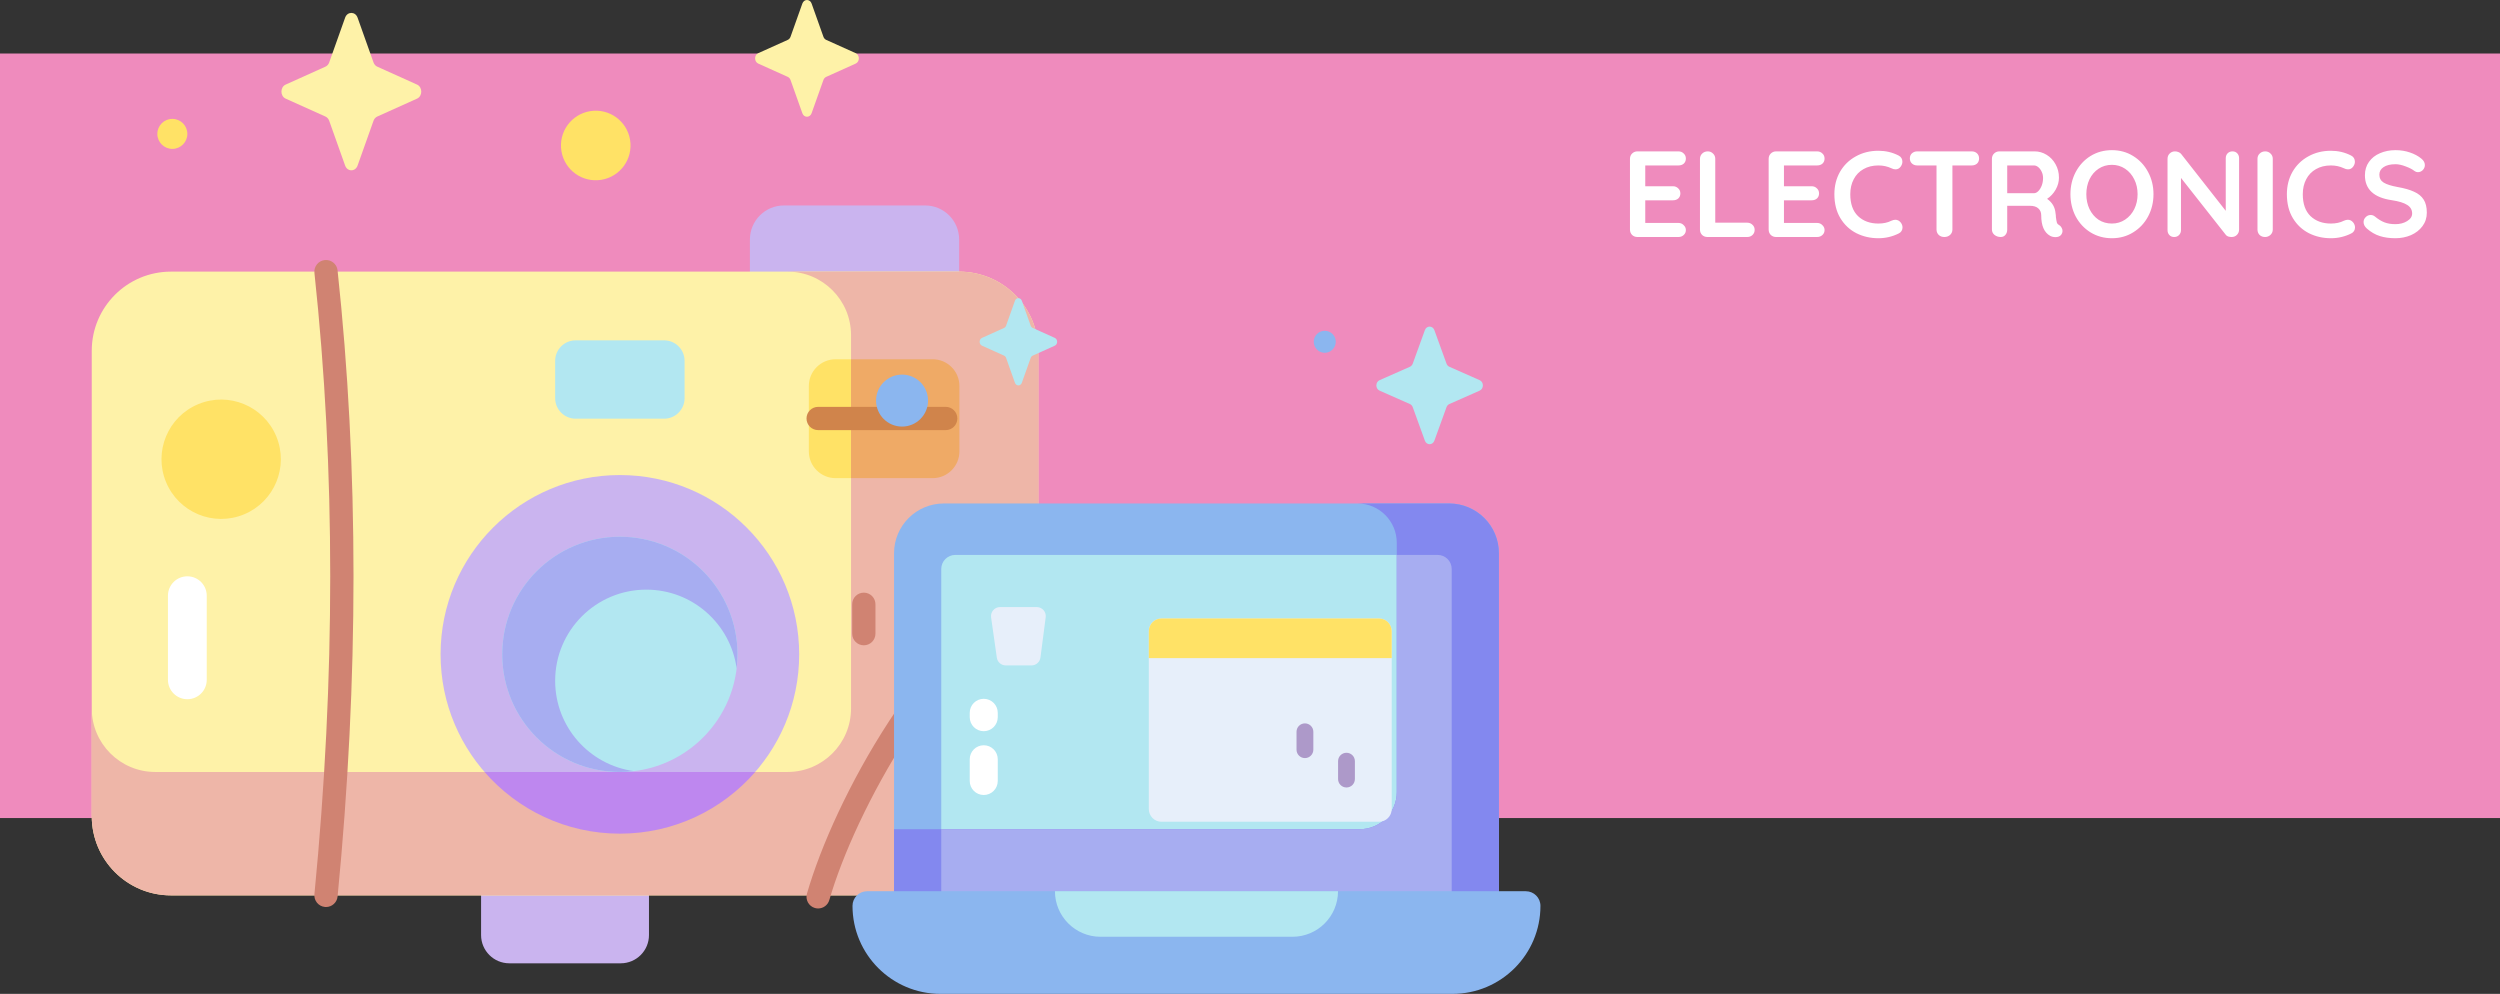 <svg width="327" height="130" viewBox="0 0 327 130" fill="none" xmlns="http://www.w3.org/2000/svg">
<rect x="0" y="0" width="327" height="130" fill="#333333" stroke="none"/>
<rect y="7" width="327" height="100" fill="#EF8BBD"/>
<path d="M219.536 29.16C219.813 29.16 220.043 29.256 220.224 29.448C220.416 29.629 220.512 29.843 220.512 30.088C220.512 30.355 220.416 30.573 220.224 30.744C220.043 30.915 219.813 31 219.536 31H214.176C213.899 31 213.664 30.909 213.472 30.728C213.291 30.536 213.2 30.301 213.2 30.024V20.776C213.2 20.499 213.291 20.269 213.472 20.088C213.664 19.896 213.899 19.8 214.176 19.8H219.536C219.813 19.8 220.043 19.891 220.224 20.072C220.416 20.243 220.512 20.467 220.512 20.744C220.512 21.011 220.421 21.229 220.24 21.4C220.059 21.56 219.824 21.64 219.536 21.64H215.2V24.36H218.816C219.093 24.36 219.323 24.451 219.504 24.632C219.696 24.803 219.792 25.027 219.792 25.304C219.792 25.571 219.701 25.789 219.52 25.96C219.339 26.12 219.104 26.2 218.816 26.2H215.2V29.16H219.536ZM228.532 29.128C228.81 29.128 229.039 29.219 229.22 29.4C229.412 29.571 229.508 29.795 229.508 30.072C229.508 30.339 229.412 30.563 229.22 30.744C229.039 30.915 228.81 31 228.532 31H223.332C223.055 31 222.82 30.909 222.628 30.728C222.447 30.536 222.356 30.301 222.356 30.024V20.776C222.356 20.499 222.452 20.269 222.644 20.088C222.836 19.896 223.082 19.8 223.38 19.8C223.647 19.8 223.876 19.896 224.068 20.088C224.26 20.269 224.356 20.499 224.356 20.776V29.128H228.532ZM237.677 29.16C237.954 29.16 238.183 29.256 238.365 29.448C238.557 29.629 238.653 29.843 238.653 30.088C238.653 30.355 238.557 30.573 238.365 30.744C238.183 30.915 237.954 31 237.677 31H232.317C232.039 31 231.805 30.909 231.613 30.728C231.431 30.536 231.341 30.301 231.341 30.024V20.776C231.341 20.499 231.431 20.269 231.613 20.088C231.805 19.896 232.039 19.8 232.317 19.8H237.677C237.954 19.8 238.183 19.891 238.365 20.072C238.557 20.243 238.653 20.467 238.653 20.744C238.653 21.011 238.562 21.229 238.381 21.4C238.199 21.56 237.965 21.64 237.677 21.64H233.341V24.36H236.957C237.234 24.36 237.463 24.451 237.645 24.632C237.837 24.803 237.933 25.027 237.933 25.304C237.933 25.571 237.842 25.789 237.661 25.96C237.479 26.12 237.245 26.2 236.957 26.2H233.341V29.16H237.677ZM248.337 20.344C248.668 20.515 248.833 20.787 248.833 21.16C248.833 21.384 248.753 21.603 248.593 21.816C248.422 22.04 248.204 22.152 247.937 22.152C247.756 22.152 247.574 22.104 247.393 22.008C246.87 21.763 246.305 21.64 245.697 21.64C244.95 21.64 244.3 21.8 243.745 22.12C243.19 22.429 242.764 22.872 242.465 23.448C242.166 24.013 242.017 24.664 242.017 25.4C242.017 26.659 242.353 27.613 243.025 28.264C243.708 28.915 244.598 29.24 245.697 29.24C246.348 29.24 246.913 29.117 247.393 28.872C247.585 28.787 247.756 28.744 247.905 28.744C248.182 28.744 248.417 28.861 248.609 29.096C248.769 29.299 248.849 29.517 248.849 29.752C248.849 29.923 248.806 30.077 248.721 30.216C248.636 30.355 248.513 30.461 248.353 30.536C247.521 30.952 246.636 31.16 245.697 31.16C244.652 31.16 243.692 30.941 242.817 30.504C241.942 30.056 241.244 29.4 240.721 28.536C240.198 27.672 239.937 26.627 239.937 25.4C239.937 24.312 240.182 23.336 240.673 22.472C241.174 21.608 241.862 20.936 242.737 20.456C243.612 19.965 244.598 19.72 245.697 19.72C246.646 19.72 247.526 19.928 248.337 20.344ZM257.888 19.8C258.176 19.8 258.411 19.885 258.592 20.056C258.773 20.227 258.864 20.451 258.864 20.728C258.864 21.005 258.773 21.229 258.592 21.4C258.411 21.56 258.176 21.64 257.888 21.64H255.376V30.024C255.376 30.301 255.275 30.536 255.072 30.728C254.869 30.909 254.619 31 254.32 31C254.021 31 253.776 30.909 253.584 30.728C253.392 30.536 253.296 30.301 253.296 30.024V21.64H250.784C250.496 21.64 250.261 21.555 250.08 21.384C249.899 21.213 249.808 20.989 249.808 20.712C249.808 20.445 249.899 20.227 250.08 20.056C250.272 19.885 250.507 19.8 250.784 19.8H257.888ZM269.328 29.432C269.466 29.517 269.573 29.629 269.648 29.768C269.733 29.907 269.776 30.051 269.776 30.2C269.776 30.392 269.712 30.568 269.584 30.728C269.424 30.92 269.178 31.016 268.848 31.016C268.592 31.016 268.357 30.957 268.144 30.84C267.376 30.403 266.992 29.512 266.992 28.168C266.992 27.784 266.864 27.48 266.608 27.256C266.362 27.032 266.005 26.92 265.536 26.92H262.544V30.024C262.544 30.312 262.464 30.547 262.304 30.728C262.154 30.909 261.952 31 261.696 31C261.386 31 261.114 30.909 260.88 30.728C260.656 30.536 260.544 30.301 260.544 30.024V20.776C260.544 20.499 260.634 20.269 260.816 20.088C261.008 19.896 261.242 19.8 261.52 19.8H266.128C266.682 19.8 267.205 19.949 267.696 20.248C268.186 20.547 268.576 20.957 268.864 21.48C269.162 22.003 269.312 22.589 269.312 23.24C269.312 23.773 269.168 24.296 268.88 24.808C268.592 25.309 268.218 25.709 267.76 26.008C268.432 26.477 268.8 27.107 268.864 27.896C268.896 28.067 268.912 28.232 268.912 28.392C268.954 28.723 268.997 28.963 269.04 29.112C269.082 29.251 269.178 29.357 269.328 29.432ZM266.048 25.272C266.24 25.272 266.426 25.181 266.608 25C266.789 24.819 266.938 24.579 267.056 24.28C267.173 23.971 267.232 23.64 267.232 23.288C267.232 22.989 267.173 22.717 267.056 22.472C266.938 22.216 266.789 22.013 266.608 21.864C266.426 21.715 266.24 21.64 266.048 21.64H262.544V25.272H266.048ZM281.676 25.4C281.676 26.456 281.441 27.427 280.972 28.312C280.503 29.187 279.852 29.88 279.02 30.392C278.199 30.904 277.271 31.16 276.236 31.16C275.201 31.16 274.268 30.904 273.436 30.392C272.615 29.88 271.969 29.187 271.5 28.312C271.041 27.427 270.812 26.456 270.812 25.4C270.812 24.344 271.041 23.379 271.5 22.504C271.969 21.619 272.615 20.92 273.436 20.408C274.268 19.896 275.201 19.64 276.236 19.64C277.271 19.64 278.199 19.896 279.02 20.408C279.852 20.92 280.503 21.619 280.972 22.504C281.441 23.379 281.676 24.344 281.676 25.4ZM279.596 25.4C279.596 24.685 279.452 24.04 279.164 23.464C278.876 22.877 278.476 22.413 277.964 22.072C277.452 21.731 276.876 21.56 276.236 21.56C275.585 21.56 275.004 21.731 274.492 22.072C273.991 22.403 273.596 22.861 273.308 23.448C273.031 24.035 272.892 24.685 272.892 25.4C272.892 26.115 273.031 26.765 273.308 27.352C273.596 27.939 273.991 28.403 274.492 28.744C275.004 29.075 275.585 29.24 276.236 29.24C276.876 29.24 277.452 29.069 277.964 28.728C278.476 28.387 278.876 27.928 279.164 27.352C279.452 26.765 279.596 26.115 279.596 25.4ZM292.009 19.8C292.265 19.8 292.473 19.885 292.633 20.056C292.793 20.227 292.873 20.44 292.873 20.696V30.024C292.873 30.301 292.777 30.536 292.585 30.728C292.403 30.909 292.174 31 291.897 31C291.747 31 291.598 30.979 291.449 30.936C291.31 30.883 291.209 30.813 291.145 30.728L285.273 23.272V30.104C285.273 30.36 285.187 30.573 285.017 30.744C284.857 30.915 284.643 31 284.377 31C284.121 31 283.913 30.915 283.753 30.744C283.593 30.573 283.513 30.36 283.513 30.104V20.776C283.513 20.499 283.603 20.269 283.785 20.088C283.977 19.896 284.211 19.8 284.489 19.8C284.649 19.8 284.803 19.832 284.953 19.896C285.113 19.96 285.23 20.045 285.305 20.152L291.128 27.576V20.696C291.128 20.44 291.209 20.227 291.369 20.056C291.539 19.885 291.753 19.8 292.009 19.8ZM297.278 30.024C297.278 30.301 297.177 30.536 296.974 30.728C296.771 30.909 296.537 31 296.27 31C295.982 31 295.742 30.909 295.55 30.728C295.369 30.536 295.278 30.301 295.278 30.024V20.776C295.278 20.499 295.374 20.269 295.566 20.088C295.758 19.896 296.003 19.8 296.302 19.8C296.569 19.8 296.798 19.896 296.99 20.088C297.182 20.269 297.278 20.499 297.278 20.776V30.024ZM307.524 20.344C307.855 20.515 308.02 20.787 308.02 21.16C308.02 21.384 307.94 21.603 307.78 21.816C307.61 22.04 307.391 22.152 307.124 22.152C306.943 22.152 306.762 22.104 306.58 22.008C306.058 21.763 305.492 21.64 304.884 21.64C304.138 21.64 303.487 21.8 302.932 22.12C302.378 22.429 301.951 22.872 301.652 23.448C301.354 24.013 301.204 24.664 301.204 25.4C301.204 26.659 301.54 27.613 302.212 28.264C302.895 28.915 303.786 29.24 304.884 29.24C305.535 29.24 306.1 29.117 306.58 28.872C306.772 28.787 306.943 28.744 307.092 28.744C307.37 28.744 307.604 28.861 307.796 29.096C307.956 29.299 308.036 29.517 308.036 29.752C308.036 29.923 307.994 30.077 307.908 30.216C307.823 30.355 307.7 30.461 307.54 30.536C306.708 30.952 305.823 31.16 304.884 31.16C303.839 31.16 302.879 30.941 302.004 30.504C301.13 30.056 300.431 29.4 299.908 28.536C299.386 27.672 299.124 26.627 299.124 25.4C299.124 24.312 299.37 23.336 299.86 22.472C300.362 21.608 301.05 20.936 301.924 20.456C302.799 19.965 303.786 19.72 304.884 19.72C305.834 19.72 306.714 19.928 307.524 20.344ZM313.316 31.16C312.548 31.16 311.865 31.064 311.268 30.872C310.67 30.68 310.11 30.355 309.588 29.896C309.3 29.64 309.156 29.357 309.156 29.048C309.156 28.803 309.246 28.589 309.428 28.408C309.609 28.216 309.828 28.12 310.084 28.12C310.286 28.12 310.468 28.184 310.628 28.312C311.054 28.664 311.47 28.92 311.876 29.08C312.281 29.24 312.761 29.32 313.316 29.32C313.913 29.32 314.425 29.187 314.852 28.92C315.289 28.653 315.508 28.323 315.508 27.928C315.508 27.448 315.294 27.075 314.868 26.808C314.441 26.531 313.764 26.323 312.836 26.184C310.5 25.843 309.332 24.755 309.332 22.92C309.332 22.248 309.508 21.667 309.86 21.176C310.212 20.675 310.692 20.296 311.3 20.04C311.908 19.773 312.585 19.64 313.332 19.64C314.004 19.64 314.633 19.741 315.22 19.944C315.817 20.147 316.313 20.413 316.708 20.744C317.017 20.989 317.172 21.272 317.172 21.592C317.172 21.837 317.081 22.056 316.9 22.248C316.718 22.429 316.505 22.52 316.26 22.52C316.1 22.52 315.956 22.472 315.828 22.376C315.55 22.152 315.161 21.949 314.66 21.768C314.169 21.576 313.726 21.48 313.332 21.48C312.66 21.48 312.137 21.608 311.764 21.864C311.401 22.109 311.22 22.435 311.22 22.84C311.22 23.299 311.406 23.645 311.78 23.88C312.164 24.115 312.761 24.307 313.572 24.456C314.489 24.616 315.22 24.824 315.764 25.08C316.318 25.325 316.734 25.667 317.012 26.104C317.289 26.531 317.428 27.101 317.428 27.816C317.428 28.488 317.236 29.08 316.852 29.592C316.478 30.093 315.977 30.483 315.348 30.76C314.718 31.027 314.041 31.16 313.316 31.16Z" fill="white"/>
<path d="M81.191 126H66.621C64.58 126 62.925 124.346 62.925 122.304V114.025H84.886V122.304C84.886 124.346 83.231 126 81.191 126Z" fill="#CAB4EF"/>
<path d="M125.456 36.968H98.089V31.325C98.089 28.867 100.082 26.874 102.54 26.874H121.005C123.463 26.874 125.456 28.867 125.456 31.325V36.968H125.456Z" fill="#CAB4EF"/>
<path d="M125.456 117.115H22.356C16.637 117.115 12.001 112.479 12.001 106.759V45.885C12.001 40.166 16.637 35.529 22.356 35.529H125.456C131.175 35.529 135.812 40.166 135.812 45.885V106.759C135.812 112.479 131.175 117.115 125.456 117.115Z" fill="#FEF2A8"/>
<path d="M81.08 109.042C94.032 109.042 104.533 98.542 104.533 85.589C104.533 72.636 94.032 62.136 81.08 62.136C68.127 62.136 57.627 72.636 57.627 85.589C57.627 98.542 68.127 109.042 81.08 109.042Z" fill="#CAB4EF"/>
<path d="M81.08 100.974C89.576 100.974 96.464 94.086 96.464 85.589C96.464 77.092 89.576 70.204 81.08 70.204C72.583 70.204 65.695 77.092 65.695 85.589C65.695 94.086 72.583 100.974 81.08 100.974Z" fill="#B2E7F1"/>
<path d="M72.615 89.049C72.615 82.464 77.954 77.125 84.54 77.125C90.574 77.125 95.559 81.609 96.351 87.426C96.423 86.823 96.464 86.211 96.464 85.589C96.464 77.092 89.576 70.204 81.079 70.204C72.582 70.204 65.694 77.092 65.694 85.589C65.694 94.086 72.582 100.974 81.079 100.974C81.701 100.974 82.313 100.933 82.916 100.861C77.099 100.068 72.615 95.084 72.615 89.049Z" fill="#A7ADF1"/>
<path d="M86.858 54.766H75.301C73.818 54.766 72.615 53.564 72.615 52.08V47.202C72.615 45.719 73.818 44.516 75.301 44.516H86.858C88.341 44.516 89.544 45.719 89.544 47.202V52.08C89.544 53.564 88.341 54.766 86.858 54.766Z" fill="#B2E7F1"/>
<path d="M121.99 62.542H109.297C107.363 62.542 105.795 60.974 105.795 59.04V50.492C105.795 48.559 107.363 46.991 109.297 46.991H121.99C123.924 46.991 125.492 48.559 125.492 50.492V59.04C125.492 60.974 123.924 62.542 121.99 62.542Z" fill="#FFE266"/>
<path d="M31.918 67.279C35.9 65.629 37.79 61.062 36.14 57.08C34.489 53.098 29.923 51.208 25.941 52.859C21.958 54.509 20.068 59.076 21.719 63.058C23.369 67.04 27.936 68.93 31.918 67.279Z" fill="#FFE266"/>
<path d="M125.456 35.529H103.009C107.597 35.529 111.316 39.248 111.316 43.836V92.667C111.316 97.255 107.597 100.974 103.009 100.974H20.307C15.719 100.974 12 97.254 12 92.667V106.759C12 112.479 16.636 117.115 22.356 117.115H125.455C131.175 117.115 135.811 112.479 135.811 106.759V45.885C135.811 40.166 131.175 35.529 125.456 35.529Z" fill="#EEB6A8"/>
<path d="M98.782 100.974H63.378C67.678 105.917 74.014 109.042 81.08 109.042C88.146 109.042 94.482 105.917 98.782 100.974Z" fill="#BE87EF"/>
<path d="M121.991 46.99H111.316V62.542H121.991C123.925 62.542 125.492 60.974 125.492 59.04V50.492C125.492 48.558 123.925 46.99 121.991 46.99Z" fill="#EFAA66"/>
<path d="M24.505 91.458C23.104 91.458 21.968 90.322 21.968 88.921V77.918C21.968 76.517 23.104 75.381 24.505 75.381C25.906 75.381 27.042 76.517 27.042 77.918V88.921C27.042 90.323 25.907 91.458 24.505 91.458Z" fill="white"/>
<path d="M123.698 56.26H107.013C106.172 56.26 105.491 55.579 105.491 54.738C105.491 53.898 106.172 53.216 107.013 53.216H123.698C124.539 53.216 125.221 53.898 125.221 54.738C125.221 55.579 124.539 56.26 123.698 56.26Z" fill="#D0844B"/>
<path d="M112.987 84.406C112.147 84.406 111.465 83.725 111.465 82.884V79.04C111.465 78.2 112.147 77.518 112.987 77.518C113.828 77.518 114.51 78.2 114.51 79.04V82.884C114.51 83.725 113.828 84.406 112.987 84.406Z" fill="#D08372"/>
<path d="M120.405 76.941C119.565 76.941 118.883 76.259 118.883 75.418V71.575C118.883 70.734 119.565 70.052 120.405 70.052C121.246 70.052 121.927 70.734 121.927 71.575V75.418C121.927 76.259 121.246 76.941 120.405 76.941Z" fill="#D08372"/>
<path d="M124.963 105.401C124.122 105.401 123.441 104.719 123.441 103.878V100.034C123.441 99.194 124.122 98.512 124.963 98.512C125.804 98.512 126.485 99.194 126.485 100.034V103.878C126.485 104.719 125.803 105.401 124.963 105.401Z" fill="#D08372"/>
<path d="M42.643 118.637C42.593 118.637 42.544 118.635 42.493 118.63C41.657 118.548 41.044 117.804 41.126 116.967C43.883 88.705 43.884 61.36 41.127 35.692C41.038 34.856 41.642 34.105 42.478 34.016C43.316 33.926 44.065 34.531 44.154 35.367C46.933 61.241 46.934 88.795 44.156 117.263C44.079 118.049 43.417 118.637 42.643 118.637Z" fill="#D08372"/>
<path d="M107.014 118.827C106.874 118.827 106.731 118.808 106.59 118.767C105.782 118.534 105.317 117.689 105.551 116.882C109.139 104.472 120.664 83.275 135.053 75.002C135.782 74.583 136.712 74.835 137.131 75.563C137.55 76.292 137.299 77.223 136.57 77.641C123.067 85.405 111.822 106.151 108.475 117.728C108.282 118.394 107.674 118.827 107.014 118.827Z" fill="#D08372"/>
<path d="M45.142 2.31L43.058 8.169C42.969 8.42 42.792 8.619 42.569 8.719L37.363 11.065C36.628 11.396 36.628 12.568 37.363 12.9L42.569 15.245C42.792 15.345 42.969 15.544 43.058 15.795L45.142 21.655C45.436 22.483 46.477 22.483 46.772 21.655L48.856 15.795C48.945 15.544 49.122 15.345 49.344 15.245L54.551 12.9C55.286 12.568 55.286 11.396 54.551 11.065L49.344 8.719C49.122 8.619 48.945 8.42 48.856 8.169L46.772 2.31C46.477 1.482 45.436 1.482 45.142 2.31Z" fill="#FEF2A8"/>
<path d="M104.948 0.461L103.402 4.807C103.336 4.993 103.205 5.14 103.04 5.215L99.178 6.955C98.633 7.201 98.633 8.07 99.178 8.316L103.04 10.056C103.205 10.13 103.336 10.278 103.402 10.464L104.948 14.81C105.166 15.424 105.939 15.424 106.157 14.81L107.703 10.464C107.769 10.278 107.9 10.13 108.065 10.056L111.927 8.316C112.473 8.07 112.473 7.201 111.927 6.955L108.065 5.215C107.9 5.14 107.769 4.993 107.703 4.807L106.157 0.461C105.939 -0.154 105.166 -0.154 104.948 0.461Z" fill="#FEF2A8"/>
<path d="M78.652 23.52C81.133 23.118 82.817 20.781 82.415 18.301C82.013 15.82 79.677 14.136 77.196 14.538C74.716 14.94 73.031 17.277 73.433 19.757C73.835 22.237 76.172 23.922 78.652 23.52Z" fill="#FFE266"/>
<path d="M22.542 19.476C23.627 19.476 24.505 18.597 24.505 17.513C24.505 16.429 23.627 15.55 22.542 15.55C21.458 15.55 20.58 16.429 20.58 17.513C20.58 18.597 21.458 19.476 22.542 19.476Z" fill="#FFE266"/>
<path d="M196.058 122.529H116.942V72.363C116.942 68.768 119.857 65.854 123.452 65.854H189.549C193.144 65.854 196.058 68.768 196.058 72.363V122.529Z" fill="#8BB6EF"/>
<path d="M189.882 119.551H123.117V74.421C123.117 73.406 123.94 72.583 124.955 72.583H188.044C189.059 72.583 189.882 73.406 189.882 74.421V119.551Z" fill="#B2E7F1"/>
<path d="M189.549 65.853H177.552C180.393 65.853 182.697 68.157 182.697 70.998V103.618C182.697 106.289 180.531 108.455 177.86 108.455H116.942V122.529H196.058V72.363C196.058 68.768 193.144 65.853 189.549 65.853Z" fill="#8388EF"/>
<path d="M189.882 74.421C189.882 73.406 189.059 72.583 188.044 72.583H182.696V103.618C182.696 106.289 180.531 108.455 177.86 108.455H123.117V119.551H189.882V74.421Z" fill="#A7ADF1"/>
<path d="M189.978 130H123.022C116.663 130 111.508 124.845 111.508 118.487C111.508 117.43 112.365 116.573 113.422 116.573H199.577C200.634 116.573 201.491 117.43 201.491 118.487C201.491 124.845 196.337 130 189.978 130Z" fill="#8BB6EF"/>
<path d="M169.055 122.529H143.945C140.655 122.529 137.988 119.863 137.988 116.573H175.012C175.012 119.862 172.345 122.529 169.055 122.529Z" fill="#B2E7F1"/>
<path d="M180.375 107.486H151.923C151.006 107.486 150.263 106.742 150.263 105.825V82.558C150.263 81.64 151.006 80.897 151.923 80.897H180.375C181.292 80.897 182.036 81.64 182.036 82.558V105.825C182.035 106.742 181.292 107.486 180.375 107.486Z" fill="#E7EFFA"/>
<path d="M182.035 86.084V82.558C182.035 81.64 181.292 80.897 180.375 80.897H151.923C151.006 80.897 150.263 81.64 150.263 82.558V86.084H182.035Z" fill="#FFE266"/>
<path d="M134.921 87.037H131.552C130.965 87.037 130.468 86.605 130.385 86.023L129.635 80.751C129.534 80.041 130.085 79.406 130.802 79.406H135.609C136.32 79.406 136.87 80.031 136.778 80.737L136.09 86.01C136.014 86.597 135.514 87.037 134.921 87.037Z" fill="#E7EFFA"/>
<path d="M128.674 103.986C127.662 103.986 126.841 103.165 126.841 102.152V99.312C126.841 98.3 127.662 97.479 128.674 97.479C129.687 97.479 130.507 98.3 130.507 99.312V102.152C130.507 103.165 129.687 103.986 128.674 103.986Z" fill="white"/>
<path d="M128.674 95.641C127.662 95.641 126.841 94.82 126.841 93.808V93.237C126.841 92.225 127.662 91.404 128.674 91.404C129.687 91.404 130.507 92.225 130.507 93.237V93.808C130.507 94.82 129.687 95.641 128.674 95.641Z" fill="white"/>
<path d="M176.12 103.003C175.512 103.003 175.02 102.51 175.02 101.903V99.562C175.02 98.954 175.512 98.462 176.12 98.462C176.727 98.462 177.22 98.954 177.22 99.562V101.903C177.219 102.51 176.727 103.003 176.12 103.003Z" fill="#AD99C9"/>
<path d="M170.685 99.159C170.077 99.159 169.585 98.666 169.585 98.059V95.718C169.585 95.11 170.077 94.618 170.685 94.618C171.292 94.618 171.785 95.11 171.785 95.718V98.059C171.785 98.666 171.292 99.159 170.685 99.159Z" fill="#AD99C9"/>
<path d="M121.389 52.397C121.389 54.275 119.867 55.797 117.989 55.797C116.111 55.797 114.589 54.275 114.589 52.397C114.589 50.519 116.112 48.997 117.989 48.997C119.867 48.997 121.389 50.519 121.389 52.397Z" fill="#8BB6EF"/>
<path d="M173.278 46.145C174.073 46.145 174.718 45.501 174.718 44.706C174.718 43.91 174.073 43.266 173.278 43.266C172.483 43.266 171.838 43.91 171.838 44.706C171.838 45.501 172.483 46.145 173.278 46.145Z" fill="#8BB6EF"/>
<path d="M133.657 39.344L134.812 42.592C134.861 42.731 134.959 42.841 135.083 42.897L137.969 44.197C138.376 44.381 138.376 45.03 137.969 45.214L135.083 46.514C134.959 46.57 134.861 46.68 134.812 46.819L133.657 50.067C133.494 50.526 132.917 50.526 132.753 50.067L131.598 46.819C131.549 46.68 131.451 46.57 131.328 46.514L128.442 45.214C128.034 45.03 128.034 44.381 128.442 44.197L131.328 42.897C131.451 42.841 131.549 42.731 131.598 42.592L132.753 39.344C132.917 38.885 133.494 38.885 133.657 39.344Z" fill="#B2E7F1"/>
<path d="M187.616 43.183L189.203 47.562C189.271 47.749 189.405 47.898 189.575 47.973L193.54 49.726C194.1 49.973 194.1 50.849 193.54 51.096L189.575 52.849C189.405 52.924 189.271 53.073 189.203 53.26L187.616 57.639C187.391 58.257 186.598 58.257 186.374 57.639L184.787 53.26C184.719 53.073 184.584 52.924 184.415 52.849L180.449 51.096C179.889 50.849 179.889 49.973 180.449 49.726L184.415 47.973C184.584 47.898 184.719 47.749 184.787 47.562L186.374 43.183C186.598 42.565 187.391 42.565 187.616 43.183Z" fill="#B2E7F1"/>
</svg>
